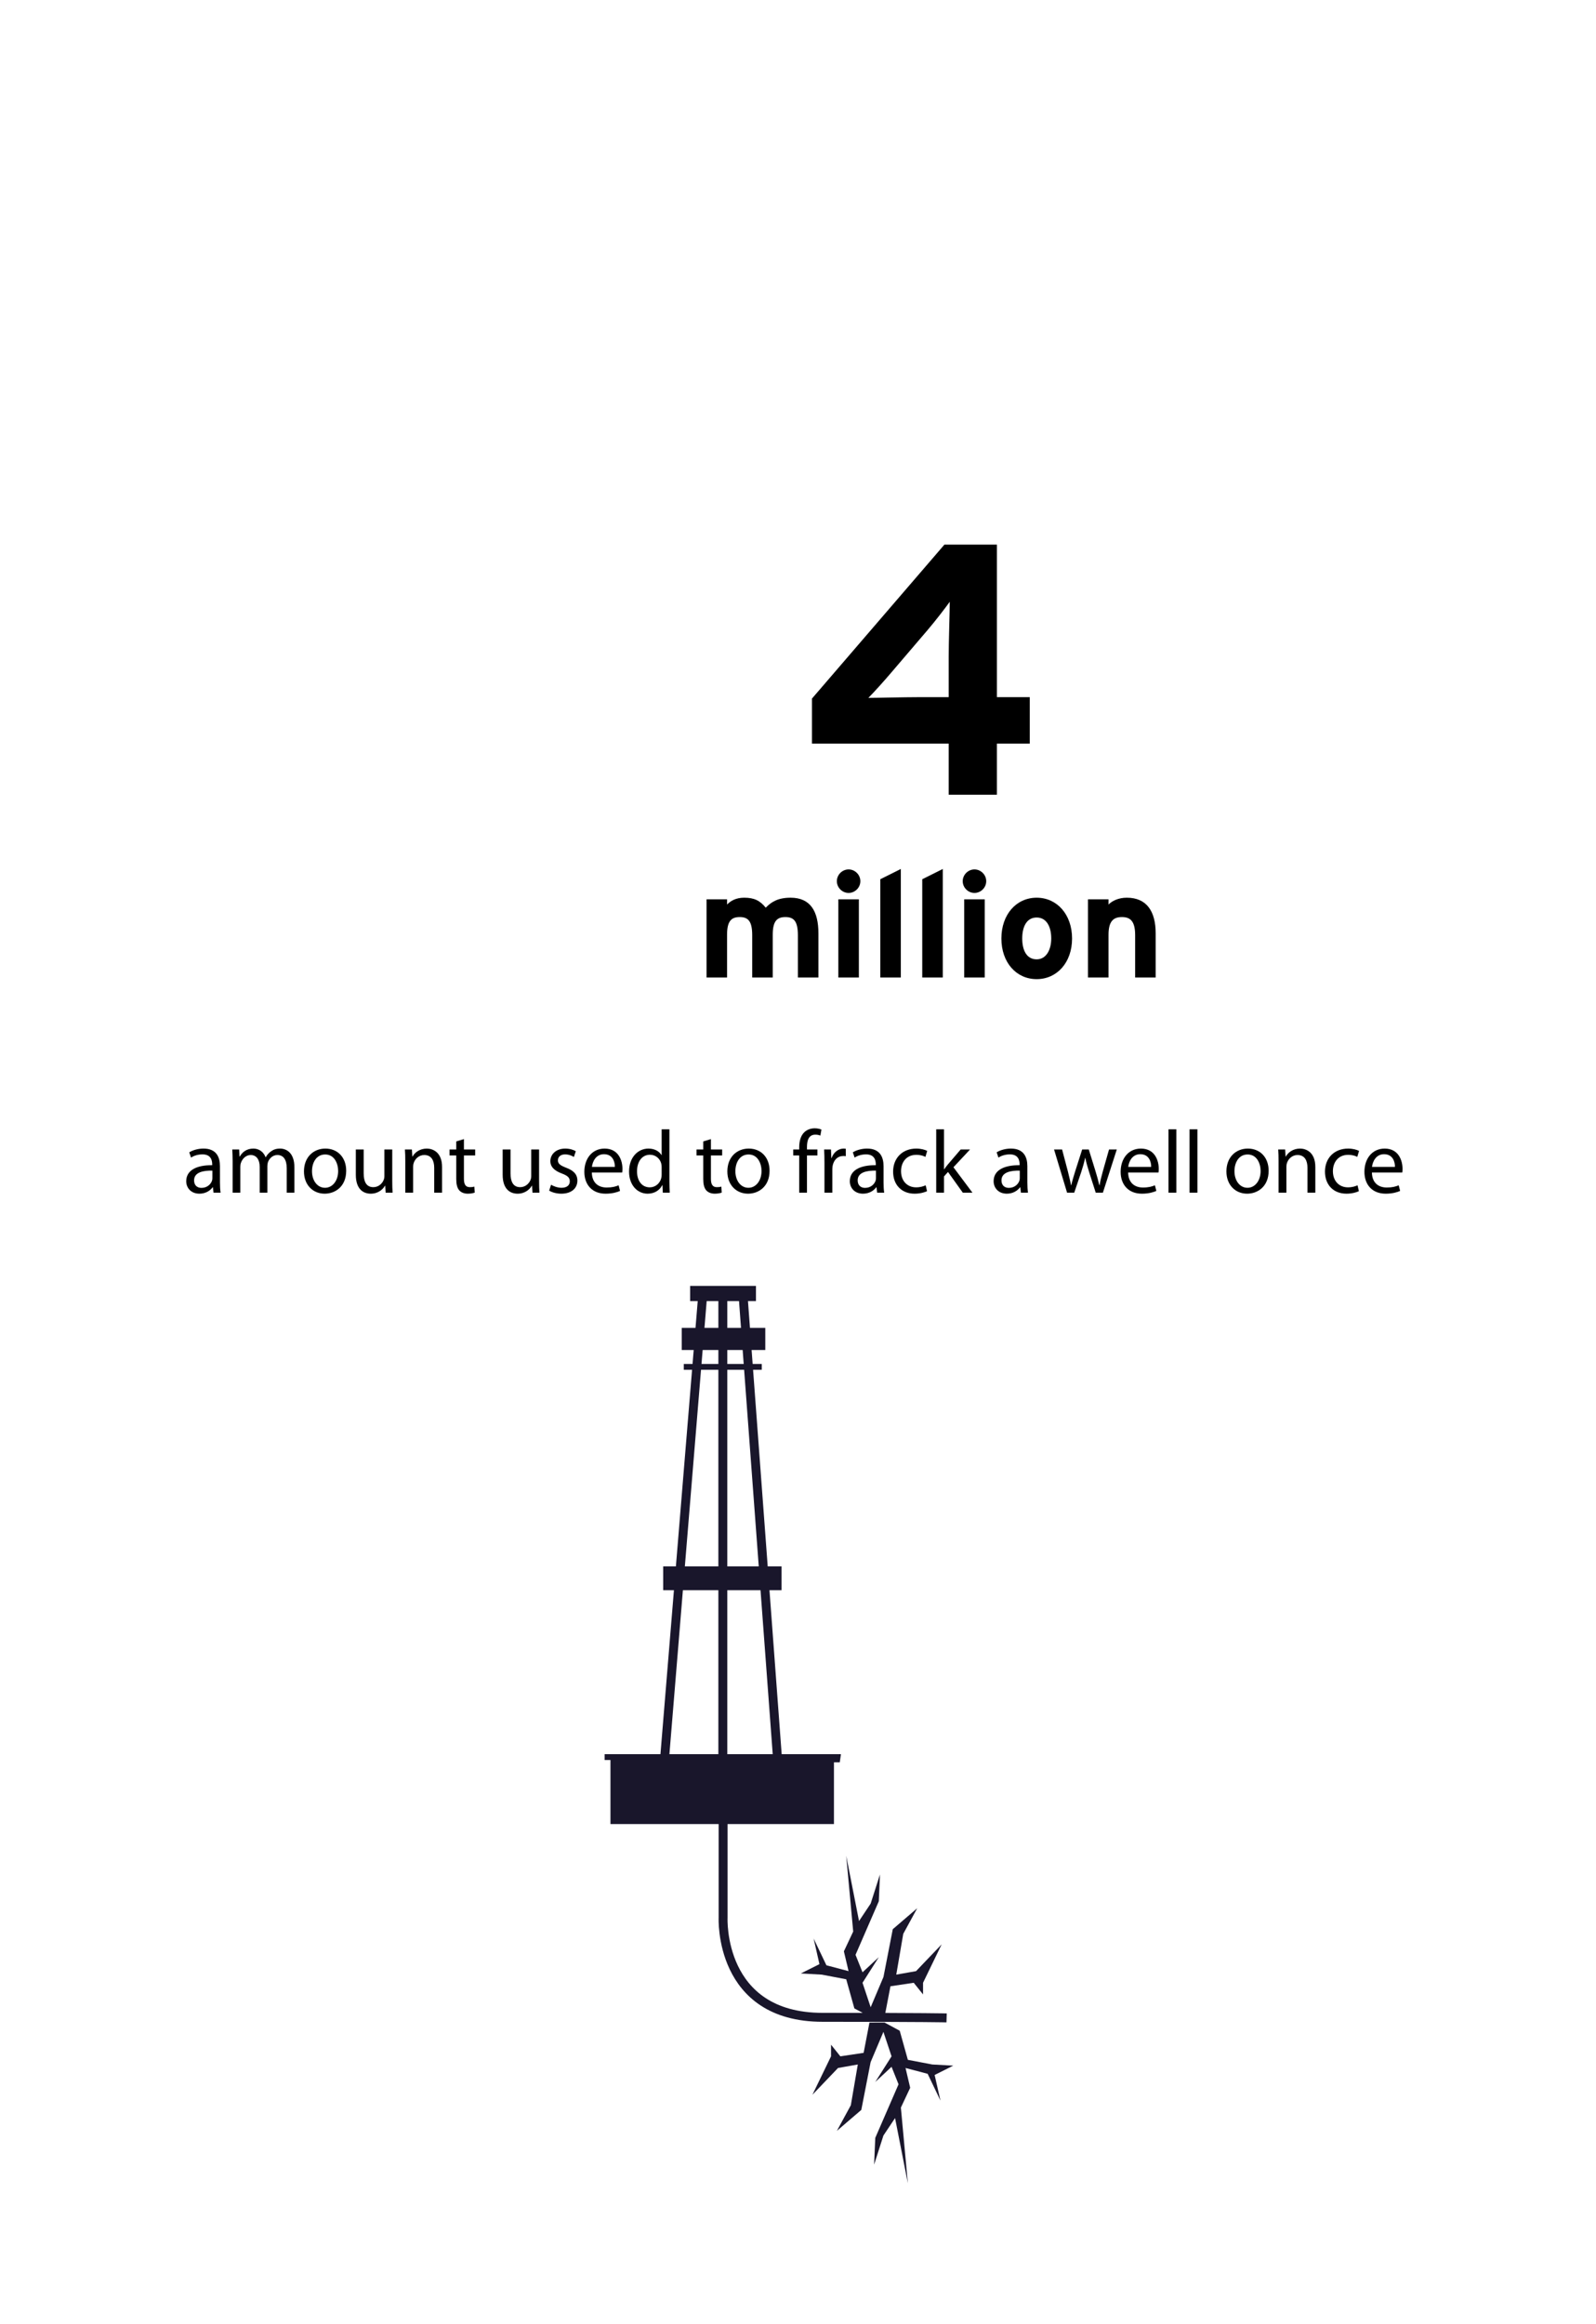 <?xml version="1.0" encoding="utf-8"?>
<!-- Generator: Adobe Illustrator 15.1.0, SVG Export Plug-In . SVG Version: 6.00 Build 0)  -->
<!DOCTYPE svg PUBLIC "-//W3C//DTD SVG 1.1//EN" "http://www.w3.org/Graphics/SVG/1.1/DTD/svg11.dtd">
<svg version="1.1" id="Layer_1" xmlns="http://www.w3.org/2000/svg" xmlns:xlink="http://www.w3.org/1999/xlink" x="0px" y="0px"
	 width="536.378px" height="780.521px" viewBox="0 0 536.378 780.521" enable-background="new 0 0 536.378 780.521"
	 xml:space="preserve">
<g enable-background="new    ">
	<path d="M73.925,397.102c0,1.26,0.06,2.489,0.21,3.479h-2.37l-0.21-1.83h-0.09c-0.81,1.14-2.37,2.16-4.44,2.16
		c-2.94,0-4.44-2.07-4.44-4.17c0-3.51,3.12-5.43,8.73-5.399v-0.301c0-1.17-0.33-3.359-3.3-3.329c-1.38,0-2.79,0.39-3.81,1.08
		l-0.6-1.771c1.2-0.75,2.97-1.26,4.8-1.26c4.44,0,5.52,3.03,5.52,5.91V397.102z M71.375,393.171c-2.88-0.06-6.15,0.45-6.15,3.271
		c0,1.739,1.14,2.52,2.46,2.52c1.92,0,3.15-1.2,3.57-2.43c0.09-0.3,0.12-0.6,0.12-0.84V393.171z"/>
	<path d="M78.185,389.991c0-1.529-0.06-2.729-0.12-3.93h2.31l0.12,2.37h0.09c0.81-1.38,2.16-2.67,4.59-2.67
		c1.95,0,3.45,1.2,4.08,2.91h0.06c0.45-0.84,1.05-1.44,1.65-1.891c0.87-0.659,1.8-1.02,3.18-1.02c1.95,0,4.8,1.26,4.8,6.3v8.52
		h-2.58v-8.189c0-2.82-1.05-4.47-3.15-4.47c-1.53,0-2.67,1.109-3.15,2.369c-0.12,0.391-0.21,0.841-0.21,1.32v8.97h-2.58v-8.699
		c0-2.311-1.02-3.96-3.03-3.96c-1.62,0-2.85,1.319-3.27,2.64c-0.15,0.36-0.21,0.84-0.21,1.29v8.729h-2.58V389.991z"/>
	<path d="M116.345,393.201c0,5.37-3.75,7.71-7.23,7.71c-3.9,0-6.959-2.88-6.959-7.47c0-4.83,3.209-7.68,7.2-7.68
		C113.524,385.762,116.345,388.792,116.345,393.201z M104.855,393.352c0,3.18,1.8,5.579,4.38,5.579c2.52,0,4.41-2.369,4.41-5.64
		c0-2.46-1.23-5.55-4.35-5.55C106.205,387.741,104.855,390.621,104.855,393.352z"/>
	<path d="M131.824,396.591c0,1.53,0.03,2.851,0.12,3.99h-2.34l-0.15-2.37h-0.06c-0.66,1.17-2.22,2.7-4.8,2.7
		c-2.28,0-5.01-1.29-5.01-6.359v-8.49h2.64v8.01c0,2.76,0.87,4.649,3.24,4.649c1.77,0,3-1.229,3.48-2.43
		c0.15-0.359,0.24-0.84,0.24-1.35v-8.88h2.64V396.591z"/>
	<path d="M136.205,389.991c0-1.529-0.03-2.729-0.12-3.93h2.34l0.15,2.4h0.06c0.72-1.351,2.4-2.7,4.8-2.7c2.01,0,5.13,1.2,5.13,6.18
		v8.64h-2.64v-8.37c0-2.34-0.87-4.289-3.36-4.289c-1.71,0-3.06,1.229-3.54,2.699c-0.12,0.33-0.18,0.78-0.18,1.23v8.729h-2.64
		V389.991z"/>
	<path d="M155.914,382.582v3.479h3.78v2.01h-3.78v7.83c0,1.8,0.51,2.819,1.98,2.819c0.72,0,1.14-0.06,1.53-0.18l0.12,2.01
		c-0.51,0.181-1.32,0.36-2.34,0.36c-1.23,0-2.22-0.42-2.85-1.11c-0.72-0.81-1.02-2.1-1.02-3.81v-7.92h-2.25v-2.01h2.25v-2.7
		L155.914,382.582z"/>
	<path d="M181.173,396.591c0,1.53,0.03,2.851,0.12,3.99h-2.34l-0.15-2.37h-0.06c-0.66,1.17-2.22,2.7-4.8,2.7
		c-2.28,0-5.01-1.29-5.01-6.359v-8.49h2.64v8.01c0,2.76,0.87,4.649,3.24,4.649c1.77,0,3-1.229,3.48-2.43
		c0.15-0.359,0.24-0.84,0.24-1.35v-8.88h2.64V396.591z"/>
	<path d="M185.194,397.911c0.81,0.48,2.19,1.02,3.51,1.02c1.89,0,2.79-0.93,2.79-2.159c0-1.26-0.75-1.92-2.67-2.641
		c-2.64-0.96-3.87-2.369-3.87-4.109c0-2.34,1.92-4.26,5.01-4.26c1.47,0,2.76,0.39,3.54,0.899l-0.63,1.92
		c-0.57-0.359-1.62-0.869-2.97-0.869c-1.56,0-2.4,0.899-2.4,1.979c0,1.2,0.84,1.74,2.73,2.49c2.49,0.93,3.81,2.189,3.81,4.35
		c0,2.58-2.01,4.38-5.4,4.38c-1.59,0-3.06-0.42-4.08-1.021L185.194,397.911z"/>
	<path d="M198.903,393.802c0.06,3.569,2.31,5.039,4.98,5.039c1.89,0,3.06-0.33,4.02-0.75l0.48,1.891c-0.93,0.42-2.55,0.93-4.86,0.93
		c-4.47,0-7.14-2.97-7.14-7.35s2.58-7.8,6.81-7.8c4.77,0,6,4.14,6,6.81c0,0.54-0.03,0.93-0.09,1.23H198.903z M206.643,391.911
		c0.03-1.649-0.69-4.26-3.66-4.26c-2.7,0-3.84,2.43-4.05,4.26H206.643z"/>
	<path d="M224.973,379.282v17.549c0,1.29,0.06,2.76,0.12,3.75h-2.34l-0.12-2.52h-0.09c-0.78,1.619-2.52,2.85-4.89,2.85
		c-3.51,0-6.24-2.97-6.24-7.38c-0.03-4.83,3-7.77,6.51-7.77c2.25,0,3.72,1.05,4.379,2.189h0.06v-8.669H224.973z M222.363,391.972
		c0-0.33-0.03-0.78-0.12-1.11c-0.39-1.649-1.83-3.029-3.81-3.029c-2.73,0-4.35,2.399-4.35,5.579c0,2.94,1.47,5.37,4.29,5.37
		c1.77,0,3.39-1.2,3.87-3.15c0.09-0.359,0.12-0.72,0.12-1.14V391.972z"/>
	<path d="M238.923,382.582v3.479h3.78v2.01h-3.78v7.83c0,1.8,0.51,2.819,1.98,2.819c0.72,0,1.14-0.06,1.53-0.18l0.12,2.01
		c-0.51,0.181-1.32,0.36-2.34,0.36c-1.23,0-2.22-0.42-2.85-1.11c-0.72-0.81-1.02-2.1-1.02-3.81v-7.92h-2.25v-2.01h2.25v-2.7
		L238.923,382.582z"/>
	<path d="M258.633,393.201c0,5.37-3.75,7.71-7.23,7.71c-3.9,0-6.959-2.88-6.959-7.47c0-4.83,3.209-7.68,7.2-7.68
		C255.812,385.762,258.633,388.792,258.633,393.201z M247.143,393.352c0,3.18,1.8,5.579,4.38,5.579c2.52,0,4.41-2.369,4.41-5.64
		c0-2.46-1.23-5.55-4.35-5.55C248.493,387.741,247.143,390.621,247.143,393.352z"/>
	<path d="M268.593,400.581v-12.51h-2.01v-2.01h2.01v-0.689c0-2.04,0.48-3.9,1.68-5.07c0.99-0.96,2.31-1.35,3.539-1.35
		c0.961,0,1.74,0.21,2.25,0.42l-0.359,2.04c-0.391-0.181-0.9-0.33-1.68-0.33c-2.25,0-2.82,1.95-2.82,4.199v0.78h3.51v2.01h-3.51
		v12.51H268.593z"/>
	<path d="M277.083,390.592c0-1.71-0.03-3.181-0.12-4.53h2.311l0.119,2.88h0.09c0.66-1.95,2.28-3.18,4.051-3.18
		c0.27,0,0.479,0.03,0.719,0.06v2.49c-0.27-0.06-0.539-0.06-0.899-0.06c-1.86,0-3.18,1.38-3.54,3.359
		c-0.06,0.36-0.09,0.81-0.09,1.23v7.739h-2.64V390.592z"/>
	<path d="M296.943,397.102c0,1.26,0.06,2.489,0.209,3.479h-2.369l-0.211-1.83h-0.09c-0.81,1.14-2.369,2.16-4.439,2.16
		c-2.939,0-4.439-2.07-4.439-4.17c0-3.51,3.119-5.43,8.729-5.399v-0.301c0-1.17-0.33-3.359-3.3-3.329c-1.381,0-2.79,0.39-3.811,1.08
		l-0.6-1.771c1.2-0.75,2.971-1.26,4.8-1.26c4.44,0,5.521,3.03,5.521,5.91V397.102z M294.392,393.171
		c-2.879-0.06-6.149,0.45-6.149,3.271c0,1.739,1.14,2.52,2.46,2.52c1.92,0,3.15-1.2,3.57-2.43c0.09-0.3,0.119-0.6,0.119-0.84
		V393.171z"/>
	<path d="M311.552,400.071c-0.69,0.33-2.221,0.84-4.17,0.84c-4.381,0-7.23-2.97-7.23-7.41c0-4.47,3.061-7.739,7.8-7.739
		c1.56,0,2.94,0.39,3.66,0.78l-0.601,2.01c-0.629-0.33-1.619-0.69-3.06-0.69c-3.329,0-5.13,2.49-5.13,5.49
		c0,3.359,2.16,5.43,5.04,5.43c1.5,0,2.489-0.36,3.239-0.69L311.552,400.071z"/>
	<path d="M317.251,392.722h0.061c0.359-0.511,0.84-1.141,1.26-1.65l4.29-5.01h3.149l-5.58,5.97l6.391,8.55h-3.24l-4.979-6.96
		l-1.351,1.5v5.46h-2.609v-21.299h2.609V392.722z"/>
	<path d="M345.271,397.102c0,1.26,0.061,2.489,0.211,3.479h-2.371l-0.209-1.83h-0.09c-0.811,1.14-2.371,2.16-4.44,2.16
		c-2.94,0-4.44-2.07-4.44-4.17c0-3.51,3.121-5.43,8.73-5.399v-0.301c0-1.17-0.33-3.359-3.301-3.329c-1.379,0-2.789,0.39-3.809,1.08
		l-0.601-1.771c1.2-0.75,2.97-1.26,4.8-1.26c4.439,0,5.52,3.03,5.52,5.91V397.102z M342.722,393.171
		c-2.881-0.06-6.15,0.45-6.15,3.271c0,1.739,1.14,2.52,2.46,2.52c1.92,0,3.149-1.2,3.569-2.43c0.09-0.3,0.121-0.6,0.121-0.84
		V393.171z"/>
	<path d="M356.941,386.062l1.951,7.38c0.389,1.62,0.779,3.12,1.049,4.62h0.09c0.33-1.471,0.811-3.03,1.291-4.59l2.369-7.41h2.221
		l2.25,7.26c0.539,1.74,0.959,3.27,1.289,4.74h0.09c0.24-1.471,0.631-3,1.11-4.71l2.069-7.29h2.61l-4.68,14.52h-2.399l-2.221-6.93
		c-0.51-1.62-0.93-3.06-1.289-4.77h-0.061c-0.359,1.739-0.811,3.239-1.32,4.8l-2.34,6.899h-2.399l-4.38-14.52H356.941z"/>
	<path d="M379.141,393.802c0.06,3.569,2.31,5.039,4.979,5.039c1.891,0,3.061-0.33,4.021-0.75l0.479,1.891
		c-0.93,0.42-2.55,0.93-4.859,0.93c-4.47,0-7.14-2.97-7.14-7.35s2.579-7.8,6.81-7.8c4.77,0,6,4.14,6,6.81
		c0,0.54-0.03,0.93-0.09,1.23H379.141z M386.88,391.911c0.031-1.649-0.689-4.26-3.659-4.26c-2.7,0-3.84,2.43-4.05,4.26H386.88z"/>
	<path d="M392.701,379.282h2.641v21.299h-2.641V379.282z"/>
	<path d="M399.781,379.282h2.64v21.299h-2.64V379.282z"/>
	<path d="M426.36,393.201c0,5.37-3.75,7.71-7.229,7.71c-3.9,0-6.96-2.88-6.96-7.47c0-4.83,3.21-7.68,7.2-7.68
		C423.54,385.762,426.36,388.792,426.36,393.201z M414.871,393.352c0,3.18,1.799,5.579,4.379,5.579c2.521,0,4.41-2.369,4.41-5.64
		c0-2.46-1.23-5.55-4.35-5.55C416.22,387.741,414.871,390.621,414.871,393.352z"/>
	<path d="M429.691,389.991c0-1.529-0.031-2.729-0.121-3.93h2.34l0.15,2.4h0.061c0.72-1.351,2.399-2.7,4.799-2.7
		c2.011,0,5.131,1.2,5.131,6.18v8.64h-2.641v-8.37c0-2.34-0.869-4.289-3.359-4.289c-1.71,0-3.061,1.229-3.54,2.699
		c-0.12,0.33-0.181,0.78-0.181,1.23v8.729h-2.639V389.991z"/>
	<path d="M456.689,400.071c-0.689,0.33-2.219,0.84-4.17,0.84c-4.379,0-7.229-2.97-7.229-7.41c0-4.47,3.059-7.739,7.799-7.739
		c1.561,0,2.939,0.39,3.66,0.78l-0.6,2.01c-0.631-0.33-1.621-0.69-3.061-0.69c-3.33,0-5.129,2.49-5.129,5.49
		c0,3.359,2.159,5.43,5.039,5.43c1.5,0,2.49-0.36,3.24-0.69L456.689,400.071z"/>
	<path d="M461.07,393.802c0.061,3.569,2.311,5.039,4.98,5.039c1.889,0,3.059-0.33,4.02-0.75l0.48,1.891
		c-0.93,0.42-2.551,0.93-4.861,0.93c-4.469,0-7.139-2.97-7.139-7.35s2.58-7.8,6.809-7.8c4.771,0,6,4.14,6,6.81
		c0,0.54-0.029,0.93-0.09,1.23H461.07z M468.81,391.911c0.029-1.649-0.689-4.26-3.66-4.26c-2.699,0-3.84,2.43-4.05,4.26H468.81z"/>
</g>
<g>
	<line fill="none" x1="351.909" y1="628.217" x2="286.51" y2="628.217"/>
	<polygon fill="#19162B" points="282.62,589.155 203.207,589.155 203.207,591.112 205.164,591.112 205.164,612.628 280.272,612.628 
		280.272,591.896 282.229,591.896 	"/>
	
		<line fill="none" stroke="#19162B" stroke-width="3" stroke-miterlimit="10" x1="261.313" y1="590.719" x2="249.579" y2="433.068"/>
	<line fill="none" stroke="#19162B" stroke-width="3" stroke-miterlimit="10" x1="242.928" y1="433.459" x2="242.928" y2="591.5"/>
	
		<line fill="none" stroke="#19162B" stroke-width="3" stroke-miterlimit="10" x1="223.143" y1="593.097" x2="236.053" y2="436.226"/>
	
		<line fill="none" stroke="#19162B" stroke-width="8" stroke-miterlimit="10" x1="262.668" y1="530.085" x2="222.878" y2="530.085"/>
	<rect x="231.944" y="431.894" fill="#19162B" width="22.116" height="5.087"/>
	<rect x="229.117" y="445.978" fill="#19162B" width="28.075" height="7.433"/>
	<rect x="229.809" y="458.104" fill="#19162B" width="26.209" height="1.955"/>
	<path fill="none" stroke="#19162B" stroke-width="3" stroke-miterlimit="10" d="M243.018,611.033v33.057
		c0,0-1.564,33.448,33.448,33.448s41.663,0.194,41.663,0.194"/>
	<polygon fill="#19162B" points="292.61,674.152 289.871,665.935 295.348,657.331 289.871,662.414 287.522,656.548 295.348,638.553 
		295.738,629.553 292.61,639.334 288.698,645.203 284.395,623.295 286.74,648.722 283.612,655.372 285.176,662.024 277.743,660.066 
		273.44,651.071 275.395,659.677 269.137,662.805 276.178,663.197 284.395,664.762 287.133,674.542 292.217,677.28 297.303,677.28 
		299.258,667.109 307.084,665.935 310.212,669.846 310.212,665.935 316.471,653.025 307.866,662.024 301.215,663.197 
		303.561,649.504 308.255,640.898 300.042,647.94 296.914,663.978 	"/>
	<polygon fill="#19162B" points="296.895,682.427 299.631,690.639 294.157,699.248 299.631,694.16 301.979,700.03 294.157,718.023 
		293.766,727.021 296.895,717.24 300.809,711.374 305.11,733.28 302.762,707.853 305.891,701.202 304.328,694.553 311.762,696.51 
		316.065,705.505 314.108,696.9 320.368,693.769 313.325,693.379 305.11,691.814 302.373,682.034 297.288,679.296 292.202,679.296 
		290.247,689.468 282.42,690.639 279.291,686.728 279.291,690.639 273.033,703.55 281.639,694.553 288.288,693.379 285.942,707.071 
		281.247,715.676 289.463,708.636 292.592,692.596 	"/>
</g>
<g enable-background="new    ">
	<path d="M335.033,249.75v17.159h-16.199V249.75h-45.958v-15.119l44.519-51.718h17.639v51.237h11.039v15.6H335.033z
		 M311.753,211.592l-11.999,14.039c-2.64,3.12-6.12,6.96-7.919,8.76c2.879,0,11.879-0.24,16.679-0.24h10.319v-13.68
		c0-4.8,0.359-15.239,0.359-18.358C317.634,204.272,314.513,208.352,311.753,211.592z"/>
</g>
<g enable-background="new    ">
	<path d="M268.148,328.304v-14.201c0-4.7-1.35-6.1-4.2-6.1c-2.851,0-4.25,1.399-4.25,5.95v14.351h-6.9v-14.201
		c0-4.7-1.35-6.1-4.2-6.1s-4.25,1.399-4.25,5.95v14.351h-6.9v-26.252h6.9v1.75c1.2-1.25,3-2.3,5.75-2.3c3.35,0,5.3,0.95,7.25,3.351
		c1.8-1.851,4-3.351,8.351-3.351c6.7,0,9.351,4.601,9.351,12.001v14.801H268.148z"/>
	<path d="M285.196,299.903c-2.149,0-3.95-1.801-3.95-3.95c0-2.15,1.801-3.95,3.95-3.95c2.15,0,3.95,1.8,3.95,3.95
		C289.146,298.102,287.346,299.903,285.196,299.903z M281.746,328.304v-26.252h6.9v26.252H281.746z"/>
	<path d="M295.845,328.304v-33.002l6.9-3.45v36.452H295.845z"/>
	<path d="M309.945,328.304v-33.002l6.9-3.45v36.452H309.945z"/>
	<path d="M327.496,299.903c-2.15,0-3.95-1.801-3.95-3.95c0-2.15,1.8-3.95,3.95-3.95s3.95,1.8,3.95,3.95
		C331.446,298.102,329.646,299.903,327.496,299.903z M324.045,328.304v-26.252h6.9v26.252H324.045z"/>
	<path d="M348.396,328.854c-6.851,0-11.852-5.601-11.852-13.65c0-8.051,5.001-13.701,11.852-13.701c6.85,0,11.9,5.65,11.9,13.701
		C360.296,323.253,355.246,328.854,348.396,328.854z M348.396,308.153c-3.301,0-4.851,3-4.851,7.051c0,4.05,1.55,7,4.851,7
		c3.3,0,4.9-3.35,4.9-7C353.296,311.204,351.696,308.153,348.396,308.153z"/>
	<path d="M381.496,328.304v-14.201c0-4.7-1.6-6.1-4.449-6.1c-2.851,0-4.501,1.399-4.501,5.95v14.351h-6.9v-26.252h6.9v1.75
		c1.2-1.25,3.4-2.3,6.15-2.3c6.7,0,9.7,4.601,9.7,12.001v14.801H381.496z"/>
</g>
</svg>
